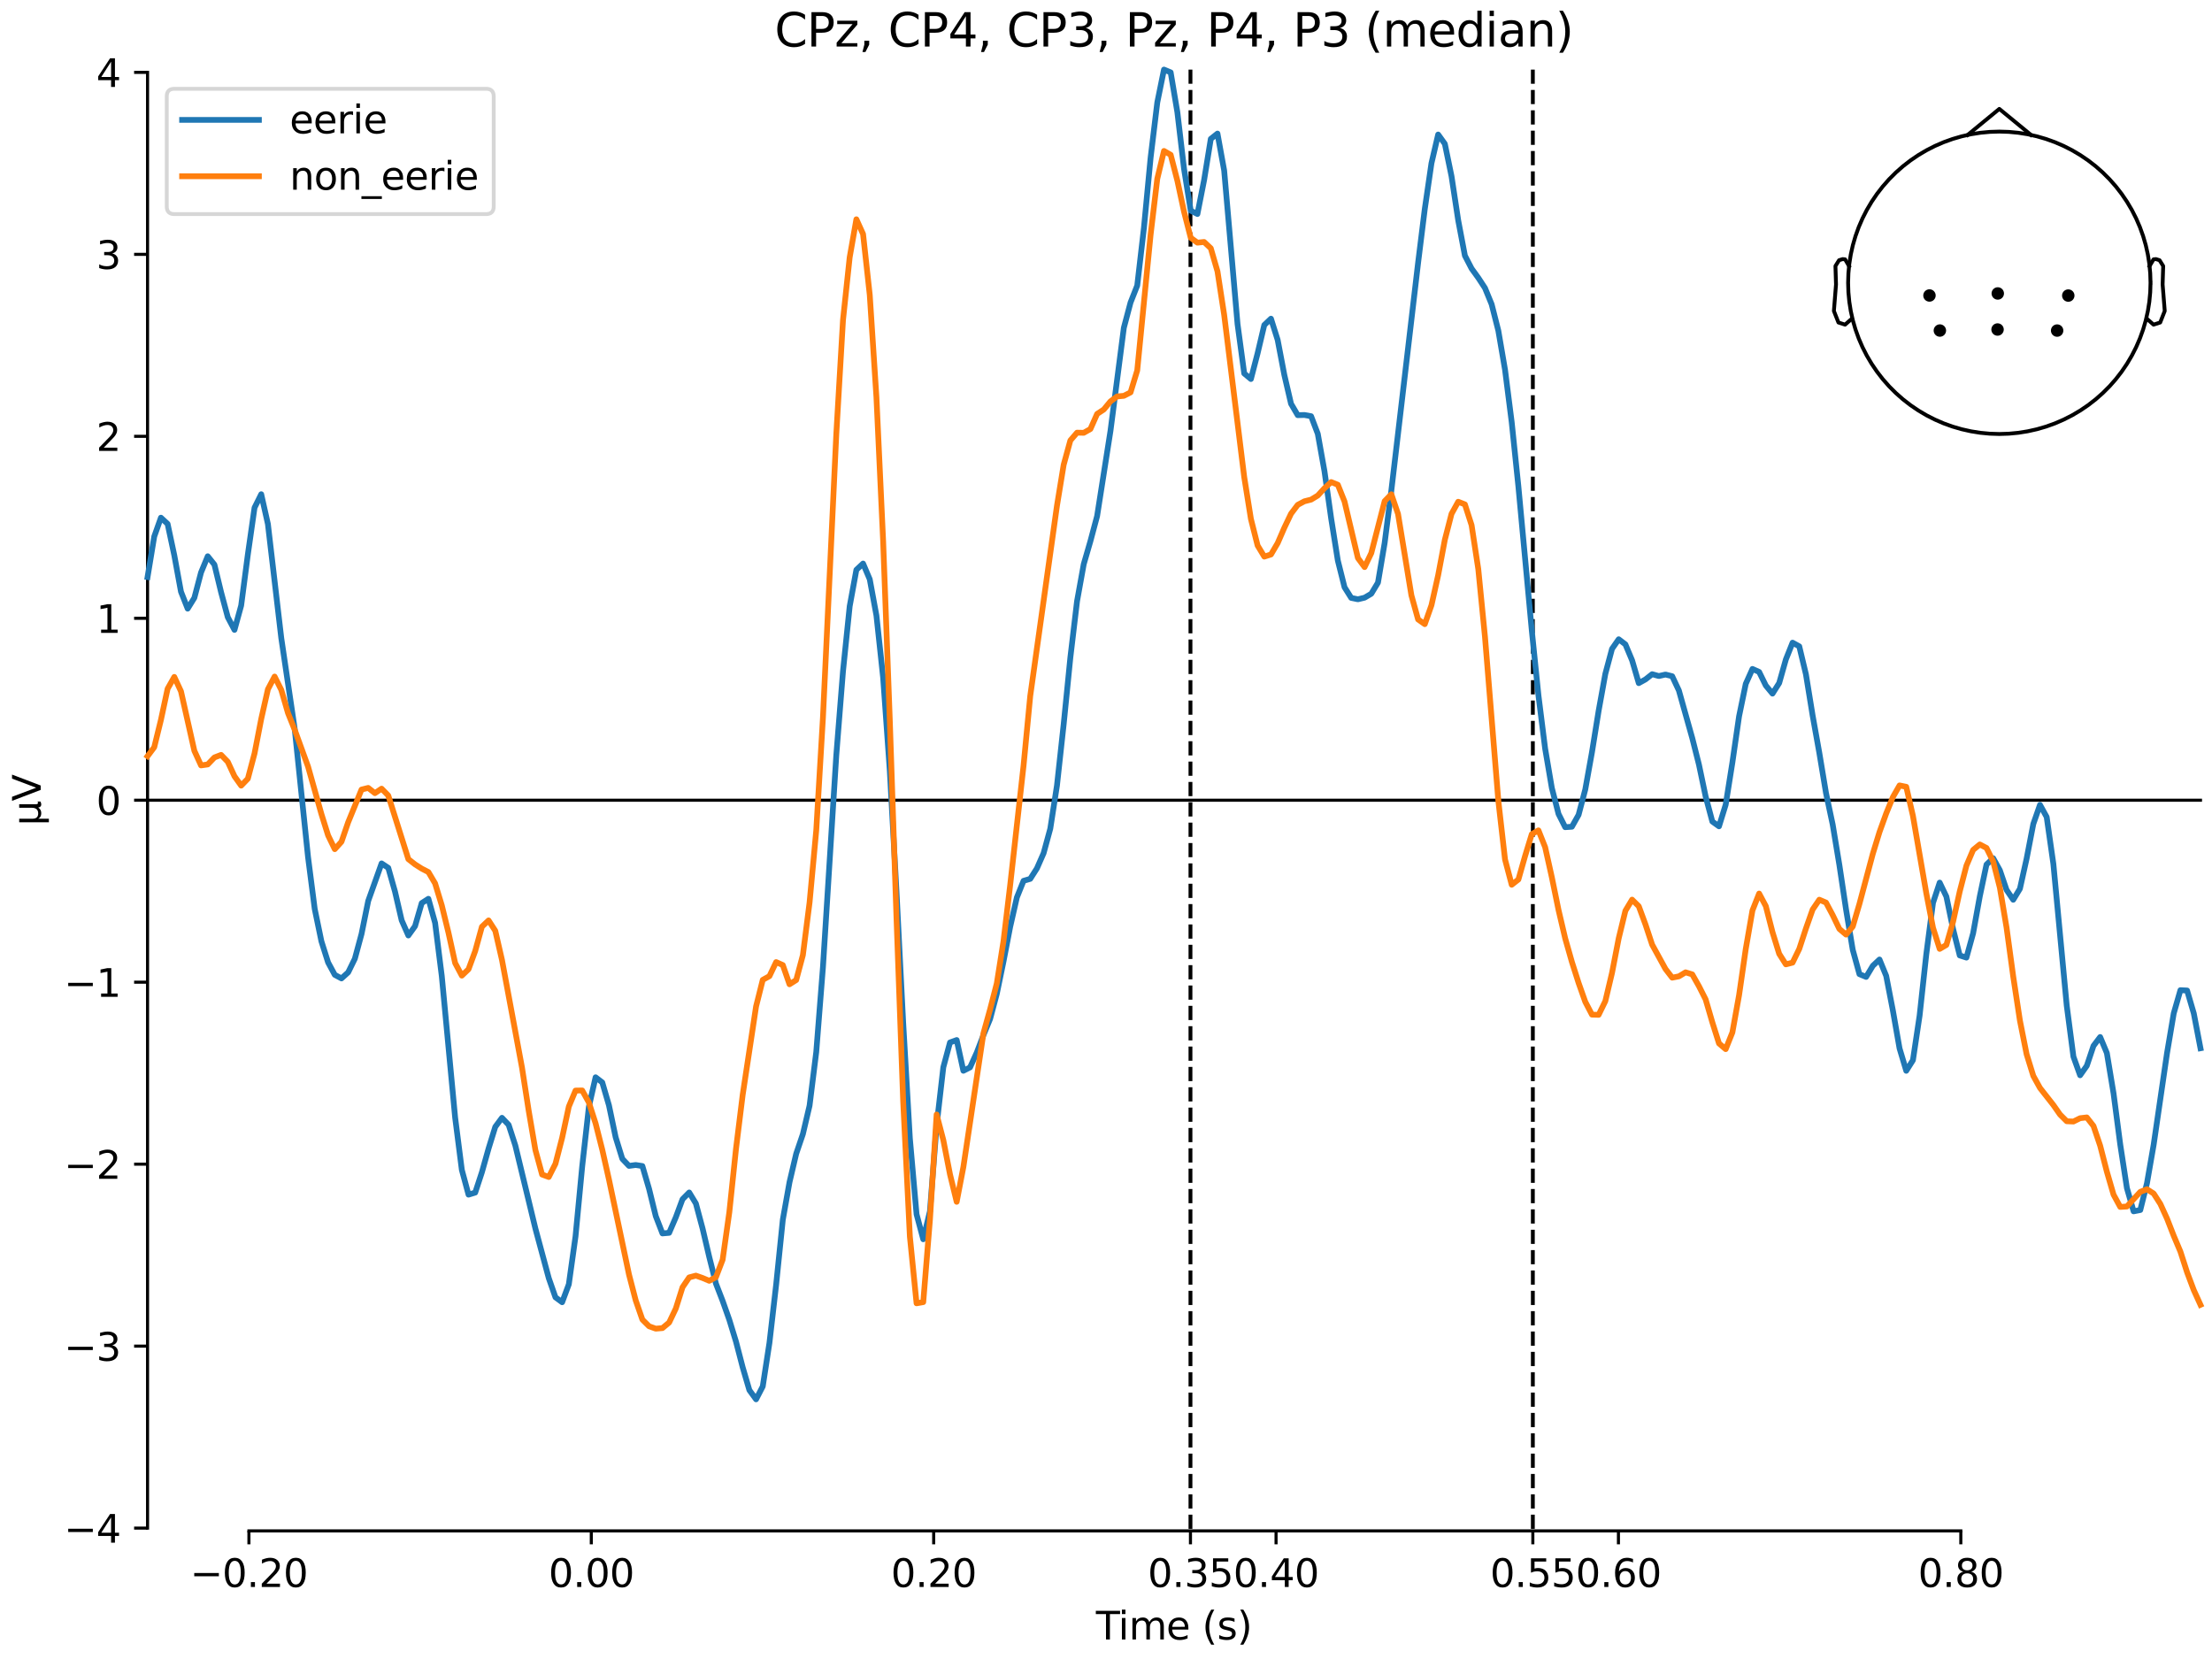 <?xml version="1.0" encoding="utf-8" standalone="no"?>
<!DOCTYPE svg PUBLIC "-//W3C//DTD SVG 1.1//EN"
  "http://www.w3.org/Graphics/SVG/1.1/DTD/svg11.dtd">
<svg xmlns:xlink="http://www.w3.org/1999/xlink" width="576pt" height="432pt" viewBox="0 0 576 432" xmlns="http://www.w3.org/2000/svg" version="1.1">
 <defs>
  <style type="text/css">*{stroke-linejoin: round; stroke-linecap: butt}</style>
 </defs>
 <g id="figure_1">
  <g id="patch_1">
   <path d="M 0 432 
L 576 432 
L 576 0 
L 0 0 
z
" style="fill: #ffffff"/>
  </g>
  <g id="axes_1">
   <g id="patch_2">
    <path d="M 38.421 398.644 
L 573 398.644 
L 573 18.118 
L 38.421 18.118 
L 38.421 398.644 
z
" style="fill: none; opacity: 0"/>
   </g>
   <g id="patch_3">
    <path d="M 38.421 397.919 
L 38.421 18.843 
" style="fill: none; stroke: #000000; stroke-width: 0.8; stroke-linejoin: miter; stroke-linecap: square"/>
   </g>
   <g id="LineCollection_1">
    <path d="M 309.994 18.118 
L 309.994 398.644 
" clip-path="url(#pdd91d343a0)" style="fill: none; stroke-dasharray: 3.7,1.6; stroke-dashoffset: 0; stroke: #000000"/>
    <path d="M 399.148 18.118 
L 399.148 398.644 
" clip-path="url(#pdd91d343a0)" style="fill: none; stroke-dasharray: 3.7,1.6; stroke-dashoffset: 0; stroke: #000000"/>
   </g>
   <g id="matplotlib.axis_1">
    <g id="xtick_1">
     <g id="line2d_1">
      <defs>
       <path id="mf4ec7d79e2" d="M 0 0 
L 0 3.5 
" style="stroke: #000000; stroke-width: 0.8"/>
      </defs>
      <g>
       <use xlink:href="#mf4ec7d79e2" x="64.819" y="398.644" style="stroke: #000000; stroke-width: 0.8"/>
      </g>
     </g>
     <g id="text_1">
      <!-- −0.20 -->
      <g transform="translate(49.496 413.242) scale(0.1 -0.1)">
       <defs>
        <path id="DejaVuSans-2212" d="M 678 2272 
L 4684 2272 
L 4684 1741 
L 678 1741 
L 678 2272 
z
" transform="scale(0.016)"/>
        <path id="DejaVuSans-30" d="M 2034 4250 
Q 1547 4250 1301 3770 
Q 1056 3291 1056 2328 
Q 1056 1369 1301 889 
Q 1547 409 2034 409 
Q 2525 409 2770 889 
Q 3016 1369 3016 2328 
Q 3016 3291 2770 3770 
Q 2525 4250 2034 4250 
z
M 2034 4750 
Q 2819 4750 3233 4129 
Q 3647 3509 3647 2328 
Q 3647 1150 3233 529 
Q 2819 -91 2034 -91 
Q 1250 -91 836 529 
Q 422 1150 422 2328 
Q 422 3509 836 4129 
Q 1250 4750 2034 4750 
z
" transform="scale(0.016)"/>
        <path id="DejaVuSans-2e" d="M 684 794 
L 1344 794 
L 1344 0 
L 684 0 
L 684 794 
z
" transform="scale(0.016)"/>
        <path id="DejaVuSans-32" d="M 1228 531 
L 3431 531 
L 3431 0 
L 469 0 
L 469 531 
Q 828 903 1448 1529 
Q 2069 2156 2228 2338 
Q 2531 2678 2651 2914 
Q 2772 3150 2772 3378 
Q 2772 3750 2511 3984 
Q 2250 4219 1831 4219 
Q 1534 4219 1204 4116 
Q 875 4013 500 3803 
L 500 4441 
Q 881 4594 1212 4672 
Q 1544 4750 1819 4750 
Q 2544 4750 2975 4387 
Q 3406 4025 3406 3419 
Q 3406 3131 3298 2873 
Q 3191 2616 2906 2266 
Q 2828 2175 2409 1742 
Q 1991 1309 1228 531 
z
" transform="scale(0.016)"/>
       </defs>
       <use xlink:href="#DejaVuSans-2212"/>
       <use xlink:href="#DejaVuSans-30" transform="translate(83.789 0)"/>
       <use xlink:href="#DejaVuSans-2e" transform="translate(147.412 0)"/>
       <use xlink:href="#DejaVuSans-32" transform="translate(179.199 0)"/>
       <use xlink:href="#DejaVuSans-30" transform="translate(242.822 0)"/>
      </g>
     </g>
    </g>
    <g id="xtick_2">
     <g id="line2d_2">
      <g>
       <use xlink:href="#mf4ec7d79e2" x="153.973" y="398.644" style="stroke: #000000; stroke-width: 0.8"/>
      </g>
     </g>
     <g id="text_2">
      <!-- 0.00 -->
      <g transform="translate(142.84 413.242) scale(0.1 -0.1)">
       <use xlink:href="#DejaVuSans-30"/>
       <use xlink:href="#DejaVuSans-2e" transform="translate(63.623 0)"/>
       <use xlink:href="#DejaVuSans-30" transform="translate(95.41 0)"/>
       <use xlink:href="#DejaVuSans-30" transform="translate(159.033 0)"/>
      </g>
     </g>
    </g>
    <g id="xtick_3">
     <g id="line2d_3">
      <g>
       <use xlink:href="#mf4ec7d79e2" x="243.128" y="398.644" style="stroke: #000000; stroke-width: 0.8"/>
      </g>
     </g>
     <g id="text_3">
      <!-- 0.20 -->
      <g transform="translate(231.995 413.242) scale(0.1 -0.1)">
       <use xlink:href="#DejaVuSans-30"/>
       <use xlink:href="#DejaVuSans-2e" transform="translate(63.623 0)"/>
       <use xlink:href="#DejaVuSans-32" transform="translate(95.41 0)"/>
       <use xlink:href="#DejaVuSans-30" transform="translate(159.033 0)"/>
      </g>
     </g>
    </g>
    <g id="xtick_4">
     <g id="line2d_4">
      <g>
       <use xlink:href="#mf4ec7d79e2" x="309.994" y="398.644" style="stroke: #000000; stroke-width: 0.8"/>
      </g>
     </g>
     <g id="text_4">
      <!-- 0.35 -->
      <g transform="translate(298.861 413.242) scale(0.1 -0.1)">
       <defs>
        <path id="DejaVuSans-33" d="M 2597 2516 
Q 3050 2419 3304 2112 
Q 3559 1806 3559 1356 
Q 3559 666 3084 287 
Q 2609 -91 1734 -91 
Q 1441 -91 1130 -33 
Q 819 25 488 141 
L 488 750 
Q 750 597 1062 519 
Q 1375 441 1716 441 
Q 2309 441 2620 675 
Q 2931 909 2931 1356 
Q 2931 1769 2642 2001 
Q 2353 2234 1838 2234 
L 1294 2234 
L 1294 2753 
L 1863 2753 
Q 2328 2753 2575 2939 
Q 2822 3125 2822 3475 
Q 2822 3834 2567 4026 
Q 2313 4219 1838 4219 
Q 1578 4219 1281 4162 
Q 984 4106 628 3988 
L 628 4550 
Q 988 4650 1302 4700 
Q 1616 4750 1894 4750 
Q 2613 4750 3031 4423 
Q 3450 4097 3450 3541 
Q 3450 3153 3228 2886 
Q 3006 2619 2597 2516 
z
" transform="scale(0.016)"/>
        <path id="DejaVuSans-35" d="M 691 4666 
L 3169 4666 
L 3169 4134 
L 1269 4134 
L 1269 2991 
Q 1406 3038 1543 3061 
Q 1681 3084 1819 3084 
Q 2600 3084 3056 2656 
Q 3513 2228 3513 1497 
Q 3513 744 3044 326 
Q 2575 -91 1722 -91 
Q 1428 -91 1123 -41 
Q 819 9 494 109 
L 494 744 
Q 775 591 1075 516 
Q 1375 441 1709 441 
Q 2250 441 2565 725 
Q 2881 1009 2881 1497 
Q 2881 1984 2565 2268 
Q 2250 2553 1709 2553 
Q 1456 2553 1204 2497 
Q 953 2441 691 2322 
L 691 4666 
z
" transform="scale(0.016)"/>
       </defs>
       <use xlink:href="#DejaVuSans-30"/>
       <use xlink:href="#DejaVuSans-2e" transform="translate(63.623 0)"/>
       <use xlink:href="#DejaVuSans-33" transform="translate(95.41 0)"/>
       <use xlink:href="#DejaVuSans-35" transform="translate(159.033 0)"/>
      </g>
     </g>
    </g>
    <g id="xtick_5">
     <g id="line2d_5">
      <g>
       <use xlink:href="#mf4ec7d79e2" x="332.282" y="398.644" style="stroke: #000000; stroke-width: 0.8"/>
      </g>
     </g>
     <g id="text_5">
      <!-- 0.40 -->
      <g transform="translate(321.15 413.242) scale(0.1 -0.1)">
       <defs>
        <path id="DejaVuSans-34" d="M 2419 4116 
L 825 1625 
L 2419 1625 
L 2419 4116 
z
M 2253 4666 
L 3047 4666 
L 3047 1625 
L 3713 1625 
L 3713 1100 
L 3047 1100 
L 3047 0 
L 2419 0 
L 2419 1100 
L 313 1100 
L 313 1709 
L 2253 4666 
z
" transform="scale(0.016)"/>
       </defs>
       <use xlink:href="#DejaVuSans-30"/>
       <use xlink:href="#DejaVuSans-2e" transform="translate(63.623 0)"/>
       <use xlink:href="#DejaVuSans-34" transform="translate(95.41 0)"/>
       <use xlink:href="#DejaVuSans-30" transform="translate(159.033 0)"/>
      </g>
     </g>
    </g>
    <g id="xtick_6">
     <g id="line2d_6">
      <g>
       <use xlink:href="#mf4ec7d79e2" x="399.148" y="398.644" style="stroke: #000000; stroke-width: 0.8"/>
      </g>
     </g>
     <g id="text_6">
      <!-- 0.55 -->
      <g transform="translate(388.016 413.242) scale(0.1 -0.1)">
       <use xlink:href="#DejaVuSans-30"/>
       <use xlink:href="#DejaVuSans-2e" transform="translate(63.623 0)"/>
       <use xlink:href="#DejaVuSans-35" transform="translate(95.41 0)"/>
       <use xlink:href="#DejaVuSans-35" transform="translate(159.033 0)"/>
      </g>
     </g>
    </g>
    <g id="xtick_7">
     <g id="line2d_7">
      <g>
       <use xlink:href="#mf4ec7d79e2" x="421.437" y="398.644" style="stroke: #000000; stroke-width: 0.8"/>
      </g>
     </g>
     <g id="text_7">
      <!-- 0.60 -->
      <g transform="translate(410.304 413.242) scale(0.1 -0.1)">
       <defs>
        <path id="DejaVuSans-36" d="M 2113 2584 
Q 1688 2584 1439 2293 
Q 1191 2003 1191 1497 
Q 1191 994 1439 701 
Q 1688 409 2113 409 
Q 2538 409 2786 701 
Q 3034 994 3034 1497 
Q 3034 2003 2786 2293 
Q 2538 2584 2113 2584 
z
M 3366 4563 
L 3366 3988 
Q 3128 4100 2886 4159 
Q 2644 4219 2406 4219 
Q 1781 4219 1451 3797 
Q 1122 3375 1075 2522 
Q 1259 2794 1537 2939 
Q 1816 3084 2150 3084 
Q 2853 3084 3261 2657 
Q 3669 2231 3669 1497 
Q 3669 778 3244 343 
Q 2819 -91 2113 -91 
Q 1303 -91 875 529 
Q 447 1150 447 2328 
Q 447 3434 972 4092 
Q 1497 4750 2381 4750 
Q 2619 4750 2861 4703 
Q 3103 4656 3366 4563 
z
" transform="scale(0.016)"/>
       </defs>
       <use xlink:href="#DejaVuSans-30"/>
       <use xlink:href="#DejaVuSans-2e" transform="translate(63.623 0)"/>
       <use xlink:href="#DejaVuSans-36" transform="translate(95.41 0)"/>
       <use xlink:href="#DejaVuSans-30" transform="translate(159.033 0)"/>
      </g>
     </g>
    </g>
    <g id="xtick_8">
     <g id="line2d_8">
      <g>
       <use xlink:href="#mf4ec7d79e2" x="510.592" y="398.644" style="stroke: #000000; stroke-width: 0.8"/>
      </g>
     </g>
     <g id="text_8">
      <!-- 0.80 -->
      <g transform="translate(499.459 413.242) scale(0.1 -0.1)">
       <defs>
        <path id="DejaVuSans-38" d="M 2034 2216 
Q 1584 2216 1326 1975 
Q 1069 1734 1069 1313 
Q 1069 891 1326 650 
Q 1584 409 2034 409 
Q 2484 409 2743 651 
Q 3003 894 3003 1313 
Q 3003 1734 2745 1975 
Q 2488 2216 2034 2216 
z
M 1403 2484 
Q 997 2584 770 2862 
Q 544 3141 544 3541 
Q 544 4100 942 4425 
Q 1341 4750 2034 4750 
Q 2731 4750 3128 4425 
Q 3525 4100 3525 3541 
Q 3525 3141 3298 2862 
Q 3072 2584 2669 2484 
Q 3125 2378 3379 2068 
Q 3634 1759 3634 1313 
Q 3634 634 3220 271 
Q 2806 -91 2034 -91 
Q 1263 -91 848 271 
Q 434 634 434 1313 
Q 434 1759 690 2068 
Q 947 2378 1403 2484 
z
M 1172 3481 
Q 1172 3119 1398 2916 
Q 1625 2713 2034 2713 
Q 2441 2713 2670 2916 
Q 2900 3119 2900 3481 
Q 2900 3844 2670 4047 
Q 2441 4250 2034 4250 
Q 1625 4250 1398 4047 
Q 1172 3844 1172 3481 
z
" transform="scale(0.016)"/>
       </defs>
       <use xlink:href="#DejaVuSans-30"/>
       <use xlink:href="#DejaVuSans-2e" transform="translate(63.623 0)"/>
       <use xlink:href="#DejaVuSans-38" transform="translate(95.41 0)"/>
       <use xlink:href="#DejaVuSans-30" transform="translate(159.033 0)"/>
      </g>
     </g>
    </g>
    <g id="text_9">
     <!-- Time (s) -->
     <g transform="translate(285.381 426.92) scale(0.1 -0.1)">
      <defs>
       <path id="DejaVuSans-54" d="M -19 4666 
L 3928 4666 
L 3928 4134 
L 2272 4134 
L 2272 0 
L 1638 0 
L 1638 4134 
L -19 4134 
L -19 4666 
z
" transform="scale(0.016)"/>
       <path id="DejaVuSans-69" d="M 603 3500 
L 1178 3500 
L 1178 0 
L 603 0 
L 603 3500 
z
M 603 4863 
L 1178 4863 
L 1178 4134 
L 603 4134 
L 603 4863 
z
" transform="scale(0.016)"/>
       <path id="DejaVuSans-6d" d="M 3328 2828 
Q 3544 3216 3844 3400 
Q 4144 3584 4550 3584 
Q 5097 3584 5394 3201 
Q 5691 2819 5691 2113 
L 5691 0 
L 5113 0 
L 5113 2094 
Q 5113 2597 4934 2840 
Q 4756 3084 4391 3084 
Q 3944 3084 3684 2787 
Q 3425 2491 3425 1978 
L 3425 0 
L 2847 0 
L 2847 2094 
Q 2847 2600 2669 2842 
Q 2491 3084 2119 3084 
Q 1678 3084 1418 2786 
Q 1159 2488 1159 1978 
L 1159 0 
L 581 0 
L 581 3500 
L 1159 3500 
L 1159 2956 
Q 1356 3278 1631 3431 
Q 1906 3584 2284 3584 
Q 2666 3584 2933 3390 
Q 3200 3197 3328 2828 
z
" transform="scale(0.016)"/>
       <path id="DejaVuSans-65" d="M 3597 1894 
L 3597 1613 
L 953 1613 
Q 991 1019 1311 708 
Q 1631 397 2203 397 
Q 2534 397 2845 478 
Q 3156 559 3463 722 
L 3463 178 
Q 3153 47 2828 -22 
Q 2503 -91 2169 -91 
Q 1331 -91 842 396 
Q 353 884 353 1716 
Q 353 2575 817 3079 
Q 1281 3584 2069 3584 
Q 2775 3584 3186 3129 
Q 3597 2675 3597 1894 
z
M 3022 2063 
Q 3016 2534 2758 2815 
Q 2500 3097 2075 3097 
Q 1594 3097 1305 2825 
Q 1016 2553 972 2059 
L 3022 2063 
z
" transform="scale(0.016)"/>
       <path id="DejaVuSans-20" transform="scale(0.016)"/>
       <path id="DejaVuSans-28" d="M 1984 4856 
Q 1566 4138 1362 3434 
Q 1159 2731 1159 2009 
Q 1159 1288 1364 580 
Q 1569 -128 1984 -844 
L 1484 -844 
Q 1016 -109 783 600 
Q 550 1309 550 2009 
Q 550 2706 781 3412 
Q 1013 4119 1484 4856 
L 1984 4856 
z
" transform="scale(0.016)"/>
       <path id="DejaVuSans-73" d="M 2834 3397 
L 2834 2853 
Q 2591 2978 2328 3040 
Q 2066 3103 1784 3103 
Q 1356 3103 1142 2972 
Q 928 2841 928 2578 
Q 928 2378 1081 2264 
Q 1234 2150 1697 2047 
L 1894 2003 
Q 2506 1872 2764 1633 
Q 3022 1394 3022 966 
Q 3022 478 2636 193 
Q 2250 -91 1575 -91 
Q 1294 -91 989 -36 
Q 684 19 347 128 
L 347 722 
Q 666 556 975 473 
Q 1284 391 1588 391 
Q 1994 391 2212 530 
Q 2431 669 2431 922 
Q 2431 1156 2273 1281 
Q 2116 1406 1581 1522 
L 1381 1569 
Q 847 1681 609 1914 
Q 372 2147 372 2553 
Q 372 3047 722 3315 
Q 1072 3584 1716 3584 
Q 2034 3584 2315 3537 
Q 2597 3491 2834 3397 
z
" transform="scale(0.016)"/>
       <path id="DejaVuSans-29" d="M 513 4856 
L 1013 4856 
Q 1481 4119 1714 3412 
Q 1947 2706 1947 2009 
Q 1947 1309 1714 600 
Q 1481 -109 1013 -844 
L 513 -844 
Q 928 -128 1133 580 
Q 1338 1288 1338 2009 
Q 1338 2731 1133 3434 
Q 928 4138 513 4856 
z
" transform="scale(0.016)"/>
      </defs>
      <use xlink:href="#DejaVuSans-54"/>
      <use xlink:href="#DejaVuSans-69" transform="translate(57.959 0)"/>
      <use xlink:href="#DejaVuSans-6d" transform="translate(85.742 0)"/>
      <use xlink:href="#DejaVuSans-65" transform="translate(183.154 0)"/>
      <use xlink:href="#DejaVuSans-20" transform="translate(244.678 0)"/>
      <use xlink:href="#DejaVuSans-28" transform="translate(276.465 0)"/>
      <use xlink:href="#DejaVuSans-73" transform="translate(315.479 0)"/>
      <use xlink:href="#DejaVuSans-29" transform="translate(367.578 0)"/>
     </g>
    </g>
   </g>
   <g id="matplotlib.axis_2">
    <g id="ytick_1">
     <g id="line2d_9">
      <defs>
       <path id="m9cbb530d74" d="M 0 0 
L -3.5 0 
" style="stroke: #000000; stroke-width: 0.8"/>
      </defs>
      <g>
       <use xlink:href="#m9cbb530d74" x="38.421" y="397.919" style="stroke: #000000; stroke-width: 0.8"/>
      </g>
     </g>
     <g id="text_10">
      <!-- −4 -->
      <g transform="translate(16.678 401.718) scale(0.1 -0.1)">
       <use xlink:href="#DejaVuSans-2212"/>
       <use xlink:href="#DejaVuSans-34" transform="translate(83.789 0)"/>
      </g>
     </g>
    </g>
    <g id="ytick_2">
     <g id="line2d_10">
      <g>
       <use xlink:href="#m9cbb530d74" x="38.421" y="350.534" style="stroke: #000000; stroke-width: 0.8"/>
      </g>
     </g>
     <g id="text_11">
      <!-- −3 -->
      <g transform="translate(16.678 354.334) scale(0.1 -0.1)">
       <use xlink:href="#DejaVuSans-2212"/>
       <use xlink:href="#DejaVuSans-33" transform="translate(83.789 0)"/>
      </g>
     </g>
    </g>
    <g id="ytick_3">
     <g id="line2d_11">
      <g>
       <use xlink:href="#m9cbb530d74" x="38.421" y="303.15" style="stroke: #000000; stroke-width: 0.8"/>
      </g>
     </g>
     <g id="text_12">
      <!-- −2 -->
      <g transform="translate(16.678 306.949) scale(0.1 -0.1)">
       <use xlink:href="#DejaVuSans-2212"/>
       <use xlink:href="#DejaVuSans-32" transform="translate(83.789 0)"/>
      </g>
     </g>
    </g>
    <g id="ytick_4">
     <g id="line2d_12">
      <g>
       <use xlink:href="#m9cbb530d74" x="38.421" y="255.765" style="stroke: #000000; stroke-width: 0.8"/>
      </g>
     </g>
     <g id="text_13">
      <!-- −1 -->
      <g transform="translate(16.678 259.565) scale(0.1 -0.1)">
       <defs>
        <path id="DejaVuSans-31" d="M 794 531 
L 1825 531 
L 1825 4091 
L 703 3866 
L 703 4441 
L 1819 4666 
L 2450 4666 
L 2450 531 
L 3481 531 
L 3481 0 
L 794 0 
L 794 531 
z
" transform="scale(0.016)"/>
       </defs>
       <use xlink:href="#DejaVuSans-2212"/>
       <use xlink:href="#DejaVuSans-31" transform="translate(83.789 0)"/>
      </g>
     </g>
    </g>
    <g id="ytick_5">
     <g id="line2d_13">
      <g>
       <use xlink:href="#m9cbb530d74" x="38.421" y="208.381" style="stroke: #000000; stroke-width: 0.8"/>
      </g>
     </g>
     <g id="text_14">
      <!-- 0 -->
      <g transform="translate(25.058 212.18) scale(0.1 -0.1)">
       <use xlink:href="#DejaVuSans-30"/>
      </g>
     </g>
    </g>
    <g id="ytick_6">
     <g id="line2d_14">
      <g>
       <use xlink:href="#m9cbb530d74" x="38.421" y="160.996" style="stroke: #000000; stroke-width: 0.8"/>
      </g>
     </g>
     <g id="text_15">
      <!-- 1 -->
      <g transform="translate(25.058 164.796) scale(0.1 -0.1)">
       <use xlink:href="#DejaVuSans-31"/>
      </g>
     </g>
    </g>
    <g id="ytick_7">
     <g id="line2d_15">
      <g>
       <use xlink:href="#m9cbb530d74" x="38.421" y="113.612" style="stroke: #000000; stroke-width: 0.8"/>
      </g>
     </g>
     <g id="text_16">
      <!-- 2 -->
      <g transform="translate(25.058 117.411) scale(0.1 -0.1)">
       <use xlink:href="#DejaVuSans-32"/>
      </g>
     </g>
    </g>
    <g id="ytick_8">
     <g id="line2d_16">
      <g>
       <use xlink:href="#m9cbb530d74" x="38.421" y="66.228" style="stroke: #000000; stroke-width: 0.8"/>
      </g>
     </g>
     <g id="text_17">
      <!-- 3 -->
      <g transform="translate(25.058 70.027) scale(0.1 -0.1)">
       <use xlink:href="#DejaVuSans-33"/>
      </g>
     </g>
    </g>
    <g id="ytick_9">
     <g id="line2d_17">
      <g>
       <use xlink:href="#m9cbb530d74" x="38.421" y="18.843" style="stroke: #000000; stroke-width: 0.8"/>
      </g>
     </g>
     <g id="text_18">
      <!-- 4 -->
      <g transform="translate(25.058 22.642) scale(0.1 -0.1)">
       <use xlink:href="#DejaVuSans-34"/>
      </g>
     </g>
    </g>
    <g id="text_19">
     <!-- µV -->
     <g transform="translate(10.599 214.982) rotate(-90) scale(0.1 -0.1)">
      <defs>
       <path id="DejaVuSans-b5" d="M 544 -1331 
L 544 3500 
L 1119 3500 
L 1119 1325 
Q 1119 872 1334 640 
Q 1550 409 1972 409 
Q 2434 409 2667 671 
Q 2900 934 2900 1459 
L 2900 3500 
L 3475 3500 
L 3475 806 
Q 3475 619 3529 530 
Q 3584 441 3700 441 
Q 3728 441 3778 458 
Q 3828 475 3916 513 
L 3916 50 
Q 3788 -22 3673 -56 
Q 3559 -91 3450 -91 
Q 3234 -91 3106 31 
Q 2978 153 2931 403 
Q 2775 156 2548 32 
Q 2322 -91 2016 -91 
Q 1697 -91 1473 31 
Q 1250 153 1119 397 
L 1119 -1331 
L 544 -1331 
z
" transform="scale(0.016)"/>
       <path id="DejaVuSans-56" d="M 1831 0 
L 50 4666 
L 709 4666 
L 2188 738 
L 3669 4666 
L 4325 4666 
L 2547 0 
L 1831 0 
z
" transform="scale(0.016)"/>
      </defs>
      <use xlink:href="#DejaVuSans-b5"/>
      <use xlink:href="#DejaVuSans-56" transform="translate(63.623 0)"/>
     </g>
    </g>
   </g>
   <g id="patch_4">
    <path d="M 64.819 398.644 
L 510.592 398.644 
" style="fill: none; stroke: #000000; stroke-width: 0.8; stroke-linejoin: miter; stroke-linecap: square"/>
   </g>
   <g id="patch_5">
    <path d="M 38.421 208.381 
L 573 208.381 
" style="fill: none; stroke: #000000; stroke-width: 0.8; stroke-linejoin: miter; stroke-linecap: square"/>
   </g>
   <g id="text_20">
    <!-- CPz, CP4, CP3, Pz, P4, P3 (median) -->
    <g transform="translate(201.717 12.118) scale(0.12 -0.12)">
     <defs>
      <path id="DejaVuSans-43" d="M 4122 4306 
L 4122 3641 
Q 3803 3938 3442 4084 
Q 3081 4231 2675 4231 
Q 1875 4231 1450 3742 
Q 1025 3253 1025 2328 
Q 1025 1406 1450 917 
Q 1875 428 2675 428 
Q 3081 428 3442 575 
Q 3803 722 4122 1019 
L 4122 359 
Q 3791 134 3420 21 
Q 3050 -91 2638 -91 
Q 1578 -91 968 557 
Q 359 1206 359 2328 
Q 359 3453 968 4101 
Q 1578 4750 2638 4750 
Q 3056 4750 3426 4639 
Q 3797 4528 4122 4306 
z
" transform="scale(0.016)"/>
      <path id="DejaVuSans-50" d="M 1259 4147 
L 1259 2394 
L 2053 2394 
Q 2494 2394 2734 2622 
Q 2975 2850 2975 3272 
Q 2975 3691 2734 3919 
Q 2494 4147 2053 4147 
L 1259 4147 
z
M 628 4666 
L 2053 4666 
Q 2838 4666 3239 4311 
Q 3641 3956 3641 3272 
Q 3641 2581 3239 2228 
Q 2838 1875 2053 1875 
L 1259 1875 
L 1259 0 
L 628 0 
L 628 4666 
z
" transform="scale(0.016)"/>
      <path id="DejaVuSans-7a" d="M 353 3500 
L 3084 3500 
L 3084 2975 
L 922 459 
L 3084 459 
L 3084 0 
L 275 0 
L 275 525 
L 2438 3041 
L 353 3041 
L 353 3500 
z
" transform="scale(0.016)"/>
      <path id="DejaVuSans-2c" d="M 750 794 
L 1409 794 
L 1409 256 
L 897 -744 
L 494 -744 
L 750 256 
L 750 794 
z
" transform="scale(0.016)"/>
      <path id="DejaVuSans-64" d="M 2906 2969 
L 2906 4863 
L 3481 4863 
L 3481 0 
L 2906 0 
L 2906 525 
Q 2725 213 2448 61 
Q 2172 -91 1784 -91 
Q 1150 -91 751 415 
Q 353 922 353 1747 
Q 353 2572 751 3078 
Q 1150 3584 1784 3584 
Q 2172 3584 2448 3432 
Q 2725 3281 2906 2969 
z
M 947 1747 
Q 947 1113 1208 752 
Q 1469 391 1925 391 
Q 2381 391 2643 752 
Q 2906 1113 2906 1747 
Q 2906 2381 2643 2742 
Q 2381 3103 1925 3103 
Q 1469 3103 1208 2742 
Q 947 2381 947 1747 
z
" transform="scale(0.016)"/>
      <path id="DejaVuSans-61" d="M 2194 1759 
Q 1497 1759 1228 1600 
Q 959 1441 959 1056 
Q 959 750 1161 570 
Q 1363 391 1709 391 
Q 2188 391 2477 730 
Q 2766 1069 2766 1631 
L 2766 1759 
L 2194 1759 
z
M 3341 1997 
L 3341 0 
L 2766 0 
L 2766 531 
Q 2569 213 2275 61 
Q 1981 -91 1556 -91 
Q 1019 -91 701 211 
Q 384 513 384 1019 
Q 384 1609 779 1909 
Q 1175 2209 1959 2209 
L 2766 2209 
L 2766 2266 
Q 2766 2663 2505 2880 
Q 2244 3097 1772 3097 
Q 1472 3097 1187 3025 
Q 903 2953 641 2809 
L 641 3341 
Q 956 3463 1253 3523 
Q 1550 3584 1831 3584 
Q 2591 3584 2966 3190 
Q 3341 2797 3341 1997 
z
" transform="scale(0.016)"/>
      <path id="DejaVuSans-6e" d="M 3513 2113 
L 3513 0 
L 2938 0 
L 2938 2094 
Q 2938 2591 2744 2837 
Q 2550 3084 2163 3084 
Q 1697 3084 1428 2787 
Q 1159 2491 1159 1978 
L 1159 0 
L 581 0 
L 581 3500 
L 1159 3500 
L 1159 2956 
Q 1366 3272 1645 3428 
Q 1925 3584 2291 3584 
Q 2894 3584 3203 3211 
Q 3513 2838 3513 2113 
z
" transform="scale(0.016)"/>
     </defs>
     <use xlink:href="#DejaVuSans-43"/>
     <use xlink:href="#DejaVuSans-50" transform="translate(69.824 0)"/>
     <use xlink:href="#DejaVuSans-7a" transform="translate(130.127 0)"/>
     <use xlink:href="#DejaVuSans-2c" transform="translate(182.617 0)"/>
     <use xlink:href="#DejaVuSans-20" transform="translate(214.404 0)"/>
     <use xlink:href="#DejaVuSans-43" transform="translate(246.191 0)"/>
     <use xlink:href="#DejaVuSans-50" transform="translate(316.016 0)"/>
     <use xlink:href="#DejaVuSans-34" transform="translate(376.318 0)"/>
     <use xlink:href="#DejaVuSans-2c" transform="translate(439.941 0)"/>
     <use xlink:href="#DejaVuSans-20" transform="translate(471.729 0)"/>
     <use xlink:href="#DejaVuSans-43" transform="translate(503.516 0)"/>
     <use xlink:href="#DejaVuSans-50" transform="translate(573.34 0)"/>
     <use xlink:href="#DejaVuSans-33" transform="translate(633.643 0)"/>
     <use xlink:href="#DejaVuSans-2c" transform="translate(697.266 0)"/>
     <use xlink:href="#DejaVuSans-20" transform="translate(729.053 0)"/>
     <use xlink:href="#DejaVuSans-50" transform="translate(760.84 0)"/>
     <use xlink:href="#DejaVuSans-7a" transform="translate(821.143 0)"/>
     <use xlink:href="#DejaVuSans-2c" transform="translate(873.633 0)"/>
     <use xlink:href="#DejaVuSans-20" transform="translate(905.42 0)"/>
     <use xlink:href="#DejaVuSans-50" transform="translate(937.207 0)"/>
     <use xlink:href="#DejaVuSans-34" transform="translate(997.51 0)"/>
     <use xlink:href="#DejaVuSans-2c" transform="translate(1061.133 0)"/>
     <use xlink:href="#DejaVuSans-20" transform="translate(1092.92 0)"/>
     <use xlink:href="#DejaVuSans-50" transform="translate(1124.707 0)"/>
     <use xlink:href="#DejaVuSans-33" transform="translate(1185.01 0)"/>
     <use xlink:href="#DejaVuSans-20" transform="translate(1248.633 0)"/>
     <use xlink:href="#DejaVuSans-28" transform="translate(1280.42 0)"/>
     <use xlink:href="#DejaVuSans-6d" transform="translate(1319.434 0)"/>
     <use xlink:href="#DejaVuSans-65" transform="translate(1416.846 0)"/>
     <use xlink:href="#DejaVuSans-64" transform="translate(1478.369 0)"/>
     <use xlink:href="#DejaVuSans-69" transform="translate(1541.846 0)"/>
     <use xlink:href="#DejaVuSans-61" transform="translate(1569.629 0)"/>
     <use xlink:href="#DejaVuSans-6e" transform="translate(1630.908 0)"/>
     <use xlink:href="#DejaVuSans-29" transform="translate(1694.287 0)"/>
    </g>
   </g>
   <g id="legend_1">
    <g id="patch_6">
     <path d="M 45.421 55.753 
L 126.563 55.753 
Q 128.563 55.753 128.563 53.753 
L 128.563 25.118 
Q 128.563 23.118 126.563 23.118 
L 45.421 23.118 
Q 43.421 23.118 43.421 25.118 
L 43.421 53.753 
Q 43.421 55.753 45.421 55.753 
z
" style="fill: #ffffff; opacity: 0.8; stroke: #cccccc; stroke-linejoin: miter"/>
    </g>
    <g id="line2d_18">
     <path d="M 47.421 31.217 
L 57.421 31.217 
L 67.421 31.217 
" style="fill: none; stroke: #1f77b4; stroke-width: 1.5; stroke-linecap: square"/>
    </g>
    <g id="text_21">
     <!-- eerie -->
     <g transform="translate(75.421 34.717) scale(0.1 -0.1)">
      <defs>
       <path id="DejaVuSans-72" d="M 2631 2963 
Q 2534 3019 2420 3045 
Q 2306 3072 2169 3072 
Q 1681 3072 1420 2755 
Q 1159 2438 1159 1844 
L 1159 0 
L 581 0 
L 581 3500 
L 1159 3500 
L 1159 2956 
Q 1341 3275 1631 3429 
Q 1922 3584 2338 3584 
Q 2397 3584 2469 3576 
Q 2541 3569 2628 3553 
L 2631 2963 
z
" transform="scale(0.016)"/>
      </defs>
      <use xlink:href="#DejaVuSans-65"/>
      <use xlink:href="#DejaVuSans-65" transform="translate(61.523 0)"/>
      <use xlink:href="#DejaVuSans-72" transform="translate(123.047 0)"/>
      <use xlink:href="#DejaVuSans-69" transform="translate(164.16 0)"/>
      <use xlink:href="#DejaVuSans-65" transform="translate(191.943 0)"/>
     </g>
    </g>
    <g id="line2d_19">
     <path d="M 47.421 45.895 
L 57.421 45.895 
L 67.421 45.895 
" style="fill: none; stroke: #ff7f0e; stroke-width: 1.5; stroke-linecap: square"/>
    </g>
    <g id="text_22">
     <!-- non_eerie -->
     <g transform="translate(75.421 49.395) scale(0.1 -0.1)">
      <defs>
       <path id="DejaVuSans-6f" d="M 1959 3097 
Q 1497 3097 1228 2736 
Q 959 2375 959 1747 
Q 959 1119 1226 758 
Q 1494 397 1959 397 
Q 2419 397 2687 759 
Q 2956 1122 2956 1747 
Q 2956 2369 2687 2733 
Q 2419 3097 1959 3097 
z
M 1959 3584 
Q 2709 3584 3137 3096 
Q 3566 2609 3566 1747 
Q 3566 888 3137 398 
Q 2709 -91 1959 -91 
Q 1206 -91 779 398 
Q 353 888 353 1747 
Q 353 2609 779 3096 
Q 1206 3584 1959 3584 
z
" transform="scale(0.016)"/>
       <path id="DejaVuSans-5f" d="M 3263 -1063 
L 3263 -1509 
L -63 -1509 
L -63 -1063 
L 3263 -1063 
z
" transform="scale(0.016)"/>
      </defs>
      <use xlink:href="#DejaVuSans-6e"/>
      <use xlink:href="#DejaVuSans-6f" transform="translate(63.379 0)"/>
      <use xlink:href="#DejaVuSans-6e" transform="translate(124.561 0)"/>
      <use xlink:href="#DejaVuSans-5f" transform="translate(187.939 0)"/>
      <use xlink:href="#DejaVuSans-65" transform="translate(237.939 0)"/>
      <use xlink:href="#DejaVuSans-65" transform="translate(299.463 0)"/>
      <use xlink:href="#DejaVuSans-72" transform="translate(360.986 0)"/>
      <use xlink:href="#DejaVuSans-69" transform="translate(402.1 0)"/>
      <use xlink:href="#DejaVuSans-65" transform="translate(429.883 0)"/>
     </g>
    </g>
   </g>
   <g id="line2d_20">
    <path d="M 38.421 150.273 
L 40.162 139.713 
L 41.903 134.801 
L 43.644 136.414 
L 45.386 144.604 
L 47.127 154.079 
L 48.868 158.494 
L 50.61 155.677 
L 52.351 149.071 
L 54.092 144.848 
L 55.834 147.024 
L 57.575 154.23 
L 59.316 160.722 
L 61.057 164.02 
L 62.799 157.677 
L 64.54 144.386 
L 66.281 132.197 
L 68.023 128.696 
L 69.764 136.465 
L 73.247 166.181 
L 76.729 189.705 
L 80.212 223.156 
L 81.953 236.696 
L 83.694 245.109 
L 85.436 250.616 
L 87.177 253.842 
L 88.918 254.779 
L 90.66 253.206 
L 92.401 249.648 
L 94.142 243.204 
L 95.883 234.598 
L 99.366 224.828 
L 101.107 225.986 
L 102.849 232.138 
L 104.59 239.644 
L 106.331 243.597 
L 108.073 241.173 
L 109.814 235.165 
L 111.555 234.041 
L 113.296 240.305 
L 115.038 254.164 
L 118.52 291.036 
L 120.262 304.639 
L 122.003 311.084 
L 123.744 310.55 
L 125.486 305.247 
L 127.227 299.062 
L 128.968 293.431 
L 130.709 291.074 
L 132.451 292.907 
L 134.192 298.289 
L 139.416 319.91 
L 142.899 332.83 
L 144.64 337.818 
L 146.381 339.1 
L 148.122 334.423 
L 149.864 321.958 
L 151.605 303.709 
L 153.346 288.188 
L 155.088 280.523 
L 156.829 281.858 
L 158.57 287.823 
L 160.312 296.134 
L 162.053 301.766 
L 163.794 303.595 
L 165.535 303.36 
L 167.277 303.634 
L 169.018 309.594 
L 170.759 316.672 
L 172.501 321.181 
L 174.242 321.026 
L 175.983 316.975 
L 177.725 312.273 
L 179.466 310.516 
L 181.207 313.391 
L 182.948 319.894 
L 184.69 327.322 
L 186.431 334.251 
L 188.172 338.748 
L 189.914 343.68 
L 191.655 349.367 
L 193.396 356.057 
L 195.138 361.988 
L 196.879 364.383 
L 198.62 361.015 
L 200.361 349.683 
L 202.103 334.571 
L 203.844 317.602 
L 205.585 307.846 
L 207.327 300.433 
L 209.068 295.313 
L 210.809 287.905 
L 212.551 273.932 
L 214.292 251.898 
L 217.774 196.614 
L 219.516 174.77 
L 221.257 157.869 
L 222.998 148.379 
L 224.74 146.746 
L 226.481 150.845 
L 228.222 160.279 
L 229.964 176.451 
L 231.705 200.74 
L 233.446 232.168 
L 235.187 266.318 
L 236.929 296.425 
L 238.67 316.19 
L 240.411 322.703 
L 242.153 315.42 
L 243.894 293.054 
L 245.635 277.929 
L 247.377 271.457 
L 249.118 270.825 
L 250.859 278.827 
L 252.6 277.943 
L 254.342 274.101 
L 256.083 269.543 
L 257.824 265.323 
L 259.566 258.782 
L 261.307 250.366 
L 263.048 241.337 
L 264.79 233.694 
L 266.531 229.361 
L 268.272 228.854 
L 270.013 226.124 
L 271.755 222.16 
L 273.496 215.772 
L 275.237 204.516 
L 276.979 188.604 
L 278.72 171.207 
L 280.461 156.551 
L 282.203 146.909 
L 283.944 140.912 
L 285.685 134.387 
L 289.168 112.184 
L 292.65 85.343 
L 294.392 78.772 
L 296.133 74.352 
L 297.874 59.377 
L 299.616 41.063 
L 301.357 26.676 
L 303.098 18.118 
L 304.84 18.843 
L 306.581 29.198 
L 308.322 43.961 
L 310.063 54.856 
L 311.805 55.728 
L 313.546 46.897 
L 315.287 36.167 
L 317.029 34.781 
L 318.77 44.386 
L 322.253 84.382 
L 323.994 97.247 
L 325.735 98.697 
L 327.476 92.006 
L 329.218 84.633 
L 330.959 82.984 
L 332.7 88.515 
L 334.442 97.649 
L 336.183 105.135 
L 337.924 108.11 
L 339.666 108.062 
L 341.407 108.378 
L 343.148 112.96 
L 344.889 122.676 
L 346.631 134.998 
L 348.372 145.975 
L 350.113 152.917 
L 351.855 155.69 
L 353.596 156.052 
L 355.337 155.634 
L 357.079 154.608 
L 358.82 151.716 
L 360.561 141.389 
L 362.302 127.74 
L 369.268 68.454 
L 371.009 54.434 
L 372.75 42.498 
L 374.492 35.029 
L 376.233 37.454 
L 377.974 45.895 
L 379.715 57.37 
L 381.457 66.57 
L 383.198 69.932 
L 384.939 72.338 
L 386.681 74.994 
L 388.422 79.232 
L 390.163 86.105 
L 391.905 96.275 
L 393.646 109.939 
L 395.387 126.683 
L 398.87 164.097 
L 400.611 181.094 
L 402.352 194.945 
L 404.094 205.181 
L 405.835 211.947 
L 407.576 215.397 
L 409.318 215.279 
L 411.059 212.188 
L 412.8 205.585 
L 414.541 195.897 
L 416.283 185.088 
L 418.024 175.476 
L 419.765 168.962 
L 421.507 166.461 
L 423.248 167.785 
L 424.989 171.937 
L 426.731 177.886 
L 428.472 176.923 
L 430.213 175.556 
L 431.954 176.041 
L 433.696 175.648 
L 435.437 176.087 
L 437.178 179.797 
L 440.661 192.195 
L 442.402 199.095 
L 444.144 207.4 
L 445.885 213.921 
L 447.626 215.173 
L 449.367 209.529 
L 451.109 198.557 
L 452.85 186.521 
L 454.591 178.077 
L 456.333 174.187 
L 458.074 174.971 
L 459.815 178.517 
L 461.557 180.617 
L 463.298 177.861 
L 465.039 171.709 
L 466.78 167.347 
L 468.522 168.302 
L 470.263 175.594 
L 472.004 186.316 
L 473.746 196.029 
L 475.487 206.502 
L 477.228 214.714 
L 478.97 225.245 
L 480.711 236.845 
L 482.452 247.332 
L 484.193 253.663 
L 485.935 254.386 
L 487.676 251.492 
L 489.417 249.852 
L 491.159 254.109 
L 492.9 263.114 
L 494.641 273.017 
L 496.383 278.834 
L 498.124 276.073 
L 499.865 264.442 
L 501.606 248.456 
L 503.348 235.1 
L 505.089 229.827 
L 506.83 233.46 
L 508.572 241.897 
L 510.313 248.794 
L 512.054 249.357 
L 513.796 243.026 
L 515.537 233.401 
L 517.278 225.127 
L 519.019 223.479 
L 520.761 226.624 
L 522.502 231.729 
L 524.243 234.299 
L 525.985 231.424 
L 527.726 223.592 
L 529.467 214.567 
L 531.209 209.581 
L 532.95 212.745 
L 534.691 224.946 
L 538.174 261.853 
L 539.915 275.147 
L 541.656 280.001 
L 543.398 277.529 
L 545.139 272.337 
L 546.88 270.035 
L 548.622 274.21 
L 550.363 284.707 
L 552.104 298.006 
L 553.845 309.386 
L 555.587 315.429 
L 557.328 315.087 
L 559.069 308.091 
L 560.811 298.067 
L 564.293 274.208 
L 566.035 263.879 
L 567.776 257.839 
L 569.517 257.923 
L 571.258 263.882 
L 573 272.966 
L 573 272.966 
" style="fill: none; stroke: #1f77b4; stroke-width: 1.5; stroke-linecap: square"/>
   </g>
   <g id="line2d_21">
    <path d="M 38.421 196.906 
L 40.162 194.577 
L 41.903 187.471 
L 43.644 179.351 
L 45.386 176.269 
L 47.127 180.019 
L 50.61 195.505 
L 52.351 199.309 
L 54.092 199.059 
L 55.834 197.241 
L 57.575 196.571 
L 59.316 198.374 
L 61.057 202.135 
L 62.799 204.58 
L 64.54 202.77 
L 66.281 196.198 
L 68.023 187.213 
L 69.764 179.481 
L 71.505 176.175 
L 73.247 179.645 
L 74.988 185.664 
L 76.729 190.005 
L 80.212 199.609 
L 83.694 211.966 
L 85.436 217.531 
L 87.177 221.122 
L 88.918 219.191 
L 90.66 214.118 
L 94.142 205.6 
L 95.883 205.167 
L 97.625 206.539 
L 99.366 205.368 
L 101.107 207.156 
L 106.331 223.715 
L 108.073 225.078 
L 109.814 226.186 
L 111.555 227.084 
L 113.296 230.033 
L 115.038 235.749 
L 116.779 242.872 
L 118.52 250.777 
L 120.262 254.049 
L 122.003 252.387 
L 123.744 247.642 
L 125.486 241.321 
L 127.227 239.673 
L 128.968 242.371 
L 130.709 249.946 
L 134.192 268.645 
L 135.933 278.03 
L 137.675 289.249 
L 139.416 299.459 
L 141.157 305.846 
L 142.899 306.487 
L 144.64 303.042 
L 146.381 296.272 
L 148.122 288.149 
L 149.864 283.982 
L 151.605 283.953 
L 153.346 287.084 
L 155.088 292.521 
L 156.829 299.384 
L 158.57 307.131 
L 163.794 331.898 
L 165.535 338.61 
L 167.277 343.624 
L 169.018 345.361 
L 170.759 345.981 
L 172.501 345.834 
L 174.242 344.387 
L 175.983 340.727 
L 177.725 335.198 
L 179.466 332.63 
L 181.207 332.169 
L 182.948 332.784 
L 184.69 333.517 
L 186.431 332.57 
L 188.172 328.031 
L 189.914 315.671 
L 191.655 299.123 
L 193.396 285.07 
L 196.879 262.079 
L 198.62 255.153 
L 200.361 254.186 
L 202.103 250.523 
L 203.844 251.301 
L 205.585 256.305 
L 207.327 255.205 
L 209.068 248.699 
L 210.809 235.011 
L 212.551 216.219 
L 214.292 186.901 
L 217.774 112.985 
L 219.516 83.326 
L 221.257 67 
L 222.998 57.1 
L 224.74 60.945 
L 226.481 76.787 
L 228.222 103.439 
L 229.964 140.809 
L 231.705 187.606 
L 233.446 239.049 
L 235.187 286.808 
L 236.929 321.987 
L 238.67 339.378 
L 240.411 339.073 
L 242.153 317.631 
L 243.894 290.217 
L 245.635 296.858 
L 247.377 305.799 
L 249.118 312.948 
L 250.859 303.892 
L 256.083 269.069 
L 257.824 262.812 
L 259.566 256.061 
L 261.307 245.069 
L 263.048 230.46 
L 266.531 199.369 
L 268.272 181.227 
L 275.237 131.659 
L 276.979 121.026 
L 278.72 114.687 
L 280.461 112.663 
L 282.203 112.7 
L 283.944 111.714 
L 285.685 107.786 
L 287.427 106.637 
L 289.168 104.516 
L 290.909 103.231 
L 292.65 103.07 
L 294.392 102.179 
L 296.133 96.46 
L 299.616 61.109 
L 301.357 46.539 
L 303.098 39.307 
L 304.84 40.307 
L 306.581 47.042 
L 308.322 55.131 
L 310.063 61.919 
L 311.805 63.191 
L 313.546 63.007 
L 315.287 64.647 
L 317.029 70.655 
L 318.77 81.966 
L 323.994 124.234 
L 325.735 135.136 
L 327.476 142.054 
L 329.218 144.94 
L 330.959 144.386 
L 332.7 141.43 
L 334.442 137.414 
L 336.183 133.769 
L 337.924 131.464 
L 339.666 130.535 
L 341.407 130.098 
L 343.148 129.041 
L 344.889 127.134 
L 346.631 125.528 
L 348.372 126.228 
L 350.113 130.597 
L 353.596 145.311 
L 355.337 147.671 
L 357.079 144.02 
L 360.561 130.501 
L 362.302 128.708 
L 364.044 133.823 
L 367.526 155.023 
L 369.268 161.302 
L 371.009 162.526 
L 372.75 157.597 
L 374.492 149.794 
L 376.233 140.564 
L 377.974 133.806 
L 379.715 130.652 
L 381.457 131.341 
L 383.198 136.754 
L 384.939 148.162 
L 386.681 165.789 
L 390.163 208.486 
L 391.905 223.8 
L 393.646 230.386 
L 395.387 229.02 
L 397.128 222.907 
L 398.87 217.21 
L 400.611 216.225 
L 402.352 220.605 
L 404.094 228.431 
L 405.835 236.948 
L 407.576 244.363 
L 409.318 250.486 
L 411.059 255.943 
L 412.8 260.87 
L 414.541 264.206 
L 416.283 264.259 
L 418.024 260.695 
L 419.765 253.336 
L 421.507 244.346 
L 423.248 237.169 
L 424.989 234.265 
L 426.731 235.983 
L 428.472 240.714 
L 430.213 245.974 
L 433.696 252.327 
L 435.437 254.582 
L 437.178 254.239 
L 438.92 253.193 
L 440.661 253.725 
L 442.402 256.804 
L 444.144 260.236 
L 445.885 266.204 
L 447.626 271.71 
L 449.367 273.192 
L 451.109 268.842 
L 452.85 259.148 
L 454.591 247.115 
L 456.333 237.079 
L 458.074 232.679 
L 459.815 235.952 
L 461.557 242.745 
L 463.298 248.374 
L 465.039 251.118 
L 466.78 250.667 
L 468.522 247.096 
L 470.263 241.78 
L 472.004 236.839 
L 473.746 234.281 
L 475.487 235.025 
L 477.228 238.285 
L 478.97 241.895 
L 480.711 243.365 
L 482.452 241.275 
L 484.193 235.365 
L 487.676 222.326 
L 489.417 216.661 
L 491.159 211.831 
L 492.9 207.563 
L 494.641 204.52 
L 496.383 204.882 
L 498.124 212.45 
L 501.606 232.603 
L 503.348 241.584 
L 505.089 247.089 
L 506.83 246.067 
L 508.572 240.013 
L 510.313 232.131 
L 512.054 225.41 
L 513.796 221.318 
L 515.537 219.891 
L 517.278 220.803 
L 519.019 224.318 
L 520.761 231.152 
L 522.502 241.54 
L 524.243 254.306 
L 525.985 265.762 
L 527.726 274.526 
L 529.467 280.156 
L 531.209 283.302 
L 534.691 287.742 
L 536.432 290.231 
L 538.174 291.969 
L 539.915 292.043 
L 541.656 291.178 
L 543.398 290.975 
L 545.139 293.195 
L 546.88 298.341 
L 548.622 305.103 
L 550.363 311.085 
L 552.104 314.281 
L 553.845 314.17 
L 557.328 310.356 
L 559.069 309.678 
L 560.811 310.793 
L 562.552 313.506 
L 564.293 317.33 
L 566.035 321.8 
L 567.776 325.92 
L 569.517 331.323 
L 571.258 335.949 
L 573 339.775 
L 573 339.775 
" style="fill: none; stroke: #ff7f0e; stroke-width: 1.5; stroke-linecap: square"/>
   </g>
  </g>
  <g id="axes_2">
   <g id="PathCollection_1">
    <defs>
     <path id="C0_0_3b09b5b6d7" d="M 0 1.118 
C 0.297 1.118 0.581 1 0.791 0.791 
C 1 0.581 1.118 0.297 1.118 -0 
C 1.118 -0.297 1 -0.581 0.791 -0.791 
C 0.581 -1 0.297 -1.118 0 -1.118 
C -0.297 -1.118 -0.581 -1 -0.791 -0.791 
C -1 -0.581 -1.118 -0.297 -1.118 0 
C -1.118 0.297 -1 0.581 -0.791 0.791 
C -0.581 1 -0.297 1.118 0 1.118 
z
"/>
    </defs>
    <g clip-path="url(#p3d9b115210)">
     <use xlink:href="#C0_0_3b09b5b6d7" x="520.215" y="76.415" style="stroke: #000000"/>
    </g>
    <g clip-path="url(#p3d9b115210)">
     <use xlink:href="#C0_0_3b09b5b6d7" x="538.574" y="76.965" style="stroke: #000000"/>
    </g>
    <g clip-path="url(#p3d9b115210)">
     <use xlink:href="#C0_0_3b09b5b6d7" x="502.429" y="76.942" style="stroke: #000000"/>
    </g>
    <g clip-path="url(#p3d9b115210)">
     <use xlink:href="#C0_0_3b09b5b6d7" x="505.138" y="86.072" style="stroke: #000000"/>
    </g>
    <g clip-path="url(#p3d9b115210)">
     <use xlink:href="#C0_0_3b09b5b6d7" x="535.673" y="86.081" style="stroke: #000000"/>
    </g>
    <g clip-path="url(#p3d9b115210)">
     <use xlink:href="#C0_0_3b09b5b6d7" x="520.158" y="85.804" style="stroke: #000000"/>
    </g>
   </g>
   <g id="matplotlib.axis_3"/>
   <g id="matplotlib.axis_4"/>
   <g id="line2d_22">
    <path d="M 559.991 73.637 
L 559.913 71.165 
L 559.681 68.702 
L 559.294 66.259 
L 558.754 63.845 
L 558.064 61.47 
L 557.226 59.143 
L 556.244 56.873 
L 555.121 54.669 
L 553.862 52.54 
L 552.471 50.494 
L 550.955 48.539 
L 549.32 46.684 
L 547.571 44.935 
L 545.715 43.299 
L 543.761 41.783 
L 541.715 40.393 
L 539.586 39.134 
L 537.382 38.011 
L 535.112 37.028 
L 532.785 36.191 
L 530.409 35.5 
L 527.995 34.961 
L 525.552 34.574 
L 523.09 34.341 
L 520.618 34.263 
L 518.145 34.341 
L 515.683 34.574 
L 513.24 34.961 
L 510.826 35.5 
L 508.451 36.191 
L 506.123 37.028 
L 503.853 38.011 
L 501.649 39.134 
L 499.52 40.393 
L 497.474 41.783 
L 495.52 43.299 
L 493.665 44.935 
L 491.916 46.684 
L 490.28 48.539 
L 488.764 50.494 
L 487.373 52.54 
L 486.114 54.669 
L 484.991 56.873 
L 484.009 59.143 
L 483.171 61.47 
L 482.481 63.845 
L 481.941 66.259 
L 481.555 68.702 
L 481.322 71.165 
L 481.244 73.637 
L 481.322 76.109 
L 481.555 78.572 
L 481.941 81.015 
L 482.481 83.429 
L 483.171 85.804 
L 484.009 88.131 
L 484.991 90.401 
L 486.114 92.605 
L 487.373 94.734 
L 488.764 96.78 
L 490.28 98.735 
L 491.916 100.59 
L 493.665 102.339 
L 495.52 103.975 
L 497.474 105.491 
L 499.52 106.881 
L 501.649 108.14 
L 503.853 109.263 
L 506.123 110.246 
L 508.451 111.084 
L 510.826 111.774 
L 513.24 112.313 
L 515.683 112.7 
L 518.145 112.933 
L 520.618 113.011 
L 523.09 112.933 
L 525.552 112.7 
L 527.995 112.313 
L 530.409 111.774 
L 532.785 111.084 
L 535.112 110.246 
L 537.382 109.263 
L 539.586 108.14 
L 541.715 106.881 
L 543.761 105.491 
L 545.715 103.975 
L 547.571 102.339 
L 549.32 100.59 
L 550.955 98.735 
L 552.471 96.78 
L 553.862 94.734 
L 555.121 92.605 
L 556.244 90.401 
L 557.226 88.131 
L 558.064 85.804 
L 558.754 83.429 
L 559.294 81.015 
L 559.681 78.572 
L 559.913 76.109 
L 559.991 73.637 
" style="fill: none; stroke: #000000; stroke-linecap: square"/>
   </g>
   <g id="line2d_23">
    <path d="M 512.371 35.137 
L 520.618 28.357 
L 528.864 35.137 
" style="fill: none; stroke: #000000; stroke-linecap: square"/>
   </g>
   <g id="line2d_24">
    <path d="M 481.48 69.267 
L 480.457 67.534 
L 479.827 67.471 
L 478.89 67.762 
L 477.945 69.267 
L 478.094 74.07 
L 477.543 80.976 
L 478.724 83.977 
L 480.457 84.536 
L 482.11 83.079 
" style="fill: none; stroke: #000000; stroke-linecap: square"/>
   </g>
   <g id="line2d_25">
    <path d="M 559.755 69.267 
L 560.779 67.534 
L 561.409 67.471 
L 562.346 67.762 
L 563.291 69.267 
L 563.141 74.07 
L 563.692 80.976 
L 562.511 83.977 
L 560.779 84.536 
L 559.125 83.079 
" style="fill: none; stroke: #000000; stroke-linecap: square"/>
   </g>
  </g>
 </g>
 <defs>
  <clipPath id="pdd91d343a0">
   <rect x="38.421" y="18.118" width="534.579" height="380.525"/>
  </clipPath>
  <clipPath id="p3d9b115210">
   <rect x="473.235" y="24.125" width="94.764" height="93.118"/>
  </clipPath>
 </defs>
</svg>
